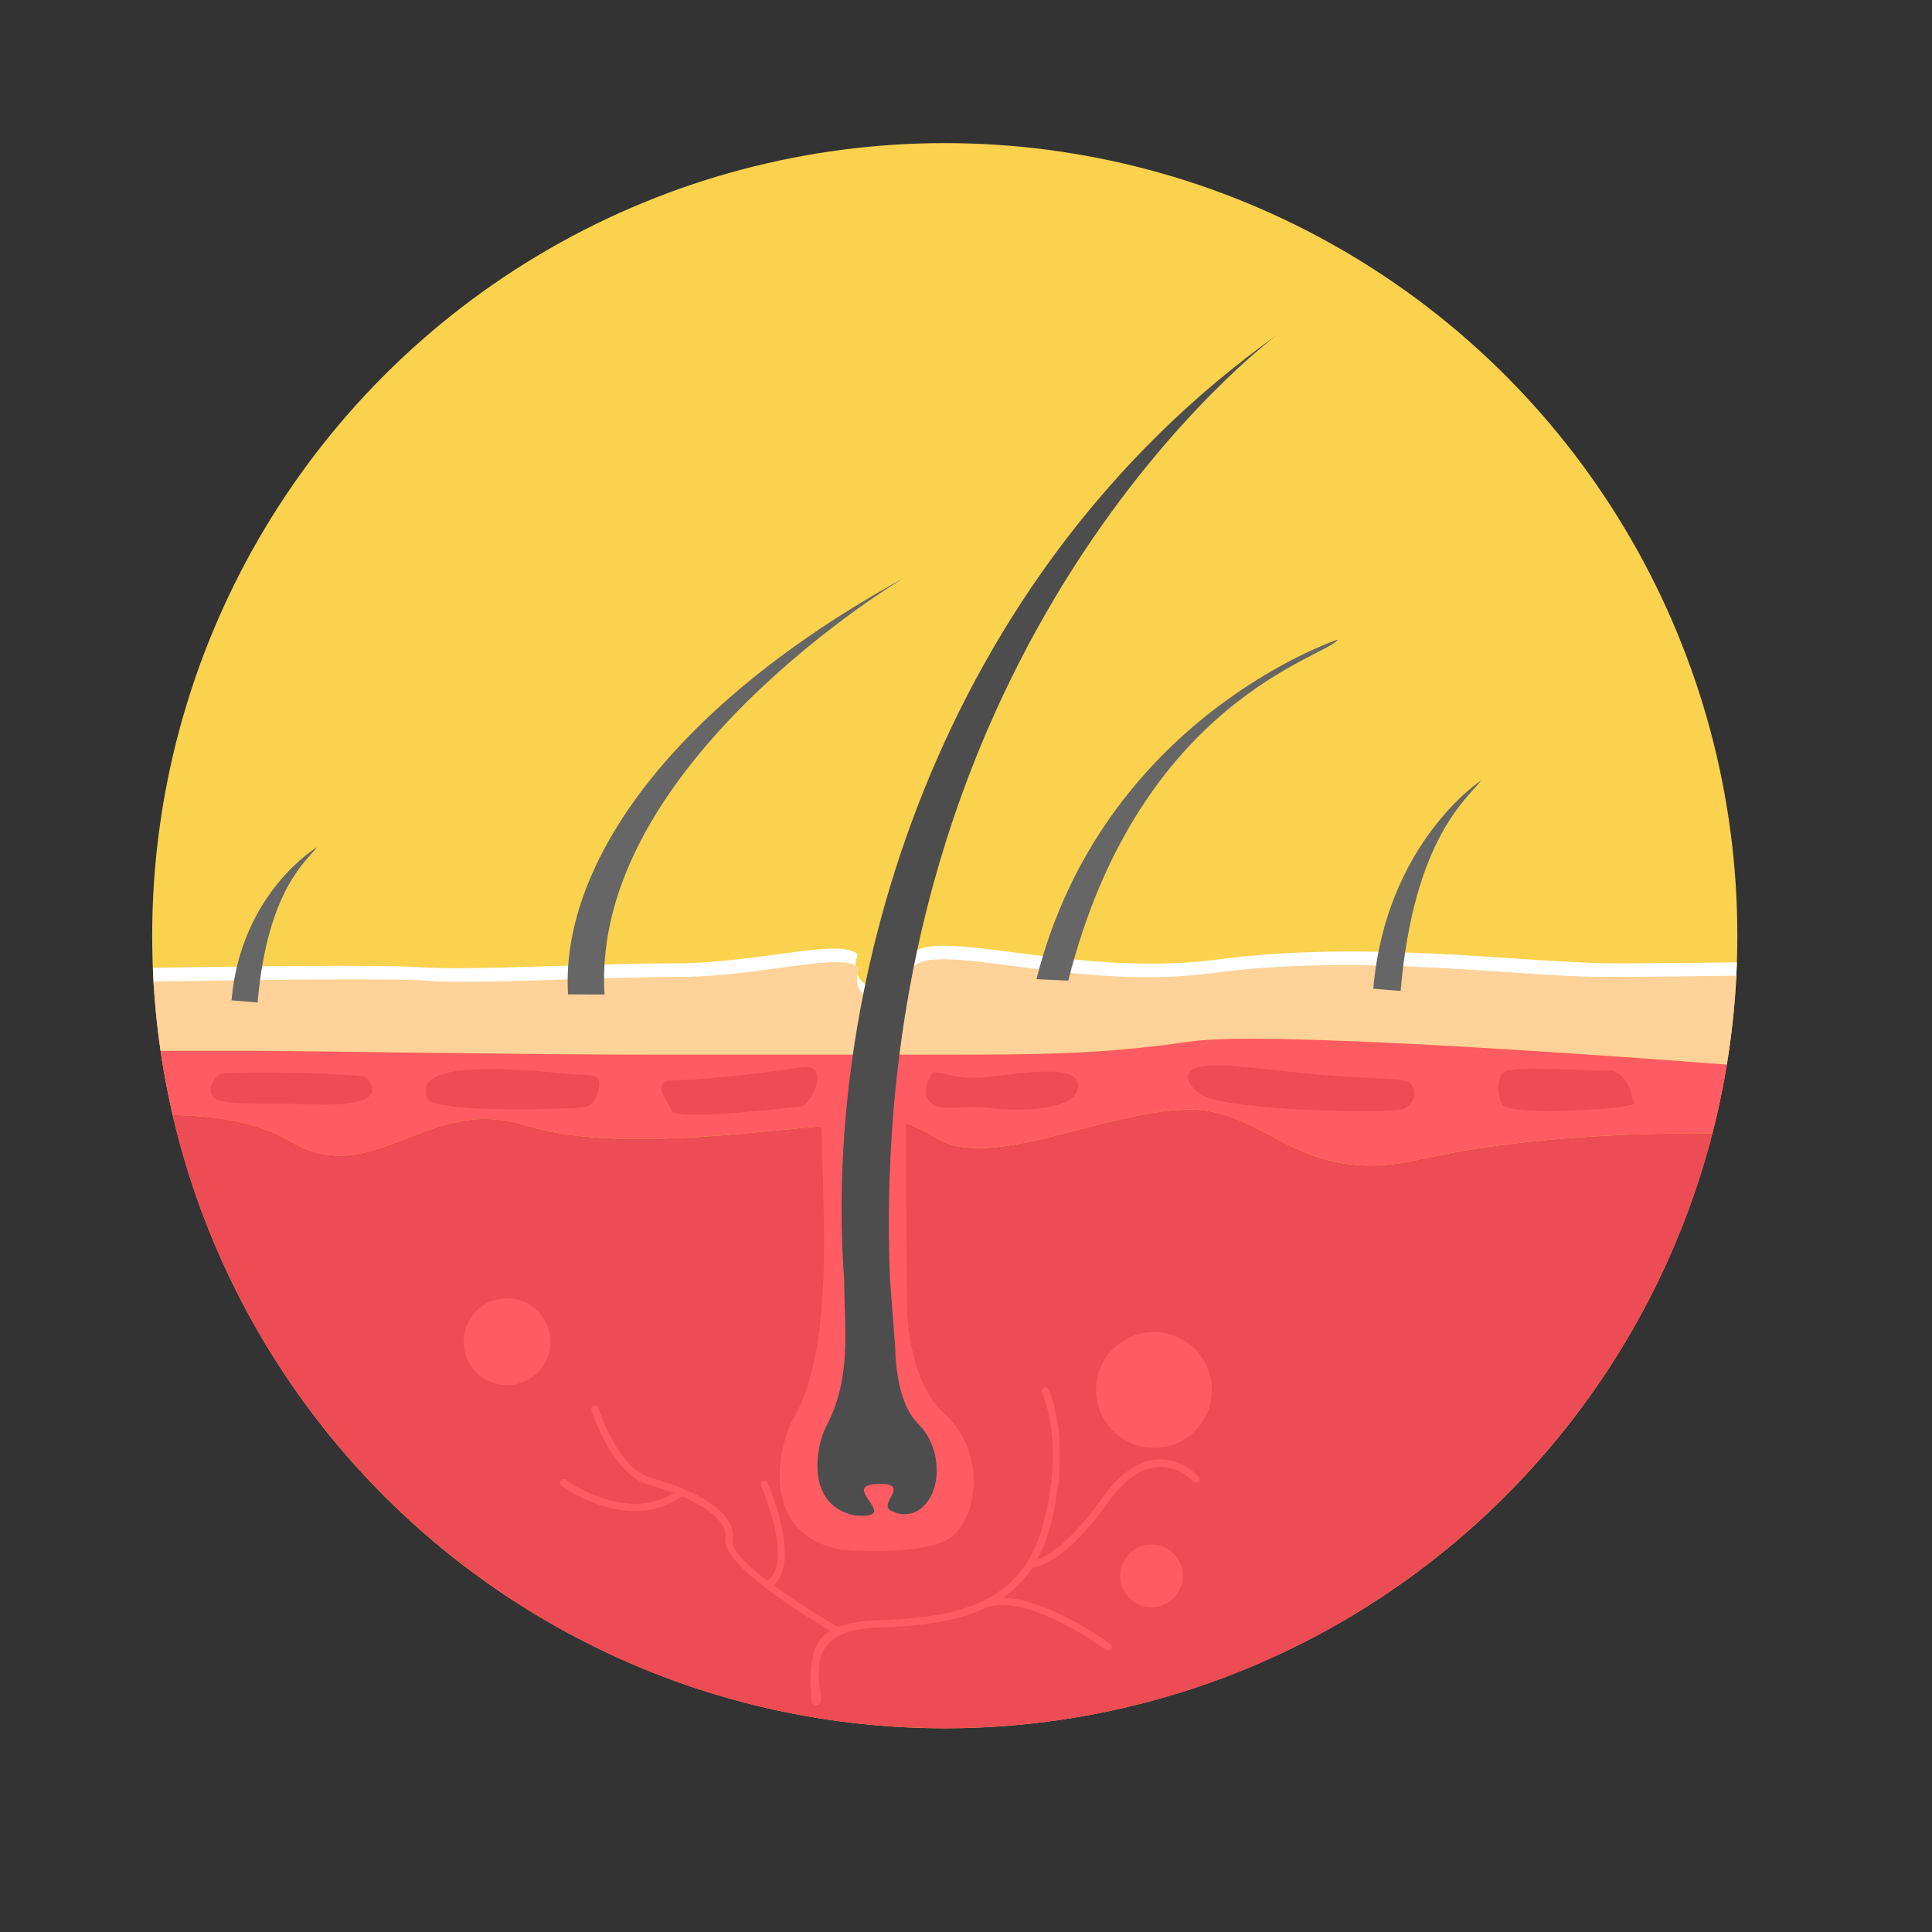 <?xml version="1.0" encoding="UTF-8" standalone="no"?>
<!-- Created with Inkscape (http://www.inkscape.org/) -->

<svg
   width="500"
   height="500"
   viewBox="0 0 132.292 132.292"
   version="1.1"
   id="svg1"
   xml:space="preserve"
   xmlns="http://www.w3.org/2000/svg"
   xmlns:svg="http://www.w3.org/2000/svg"><rect x="0" y="0" width="132.292" height="132.292" fill="#333333" stroke="none"/><defs
     id="defs1" /><g
     id="layer3"
     transform="translate(-284.583)"><g
       id="g7"
       transform="matrix(0.212,0,0,0.212,295.003,9.799)"><circle
         style="fill:#fad24d"
         cx="256"
         cy="255.999"
         r="255.999"
         id="circle1" /><path
         style="fill:#ffffff"
         d="m 0.229,266.374 c 27.83,-0.463 74.118,-1.072 85.687,-0.225 16.834,1.231 56.093,-1.224 82.9,-1.224 26.807,0 53.507,-8.397 59.116,-2.879 -0.697,1.789 -0.849,3.426 -0.607,4.866 -6.718,-4.495 -32.563,3.369 -58.508,3.369 -26.807,0 -66.066,2.454 -82.9,1.224 -11.531,-0.844 -57.562,-0.243 -85.418,0.223 -0.108,-1.78 -0.197,-3.565 -0.266,-5.354 z m 511.611,-1.775 c -0.06,1.791 -0.128,3.578 -0.225,5.36 -10.486,0.157 -24.721,0.315 -39.275,0.315 -28.676,0 -79.491,-7.682 -128.38,-1.222 -48.89,6.46 -97.443,-13.487 -99.941,0.868 -2.441,14.025 -19.759,9.274 -16.362,-1.731 2.46,6.762 14.369,7.823 16.362,-3.625 2.498,-14.356 51.051,5.591 99.941,-0.868 48.888,-6.46 99.703,1.222 128.38,1.222 14.66,0 28.989,-0.161 39.5,-0.317 z"
         id="path1-7" /><path
         style="fill:#fed298"
         d="m 0.437,270.823 c 26.681,-0.467 76.339,-1.184 88.293,-0.295 16.557,1.231 55.165,-1.224 81.526,-1.224 26.363,0 52.623,-8.397 58.137,-2.879 -4.425,11.557 13.368,16.876 15.824,2.518 2.456,-14.356 50.207,5.591 98.288,-0.868 48.081,-6.459 98.052,1.222 126.254,1.222 16.415,0 32.409,-0.21 42.915,-0.383 -0.483,9.73 -1.526,19.31 -3.065,28.725 -45.524,-3.475 -149.545,-10.837 -172.842,-7.507 -30.039,4.293 -48.427,4.293 -83.981,4.293 -35.555,0 -50.881,0 -91.338,0 -40.457,0 -112.796,-1.235 -127.505,-1.235 H 2.698 C 1.626,285.831 0.867,278.369 0.437,270.823 Z"
         id="path2-5" /><path
         style="fill:#ff5b62"
         d="m 6.585,313.937 c 13.306,0.15 27.401,2.183 37.924,8.43 27.089,16.083 44.022,-15.24 76.186,-5.082 32.166,10.16 89.164,-0.668 103.439,0.013 14.274,0.679 12.536,-5.937 29.463,4.22 16.929,10.16 50.791,-7.62 78.724,-9.311 27.935,-1.691 36.4,25.395 77.03,16.085 29.618,-6.787 65.53,-8.627 94.628,-8.471 1.865,-7.274 3.402,-14.675 4.632,-22.181 -45.519,-3.475 -149.545,-10.837 -172.845,-7.505 -30.036,4.289 -48.425,4.289 -83.978,4.289 -35.553,0 -50.881,0 -91.34,0 -40.455,0 -112.793,-1.231 -127.506,-1.231 H 2.698 c 1.021,7.007 2.31,13.931 3.887,20.744 z"
         id="path3-48" /><path
         style="fill:#ed4c54"
         d="m 503.98,319.819 c -29.097,-0.157 -65.01,1.685 -94.628,8.471 -40.63,9.311 -49.095,-17.775 -77.03,-16.085 -27.933,1.691 -61.795,19.471 -78.724,9.311 -16.929,-10.158 -15.191,-3.539 -29.463,-4.22 -14.274,-0.679 -71.272,10.147 -103.439,-0.013 C 88.532,307.125 71.598,338.448 44.51,322.365 33.991,316.118 19.893,314.086 6.586,313.935 32.842,427.414 134.543,512 256.001,512 375.351,512 475.623,430.326 503.98,319.819 Z"
         id="path4-1" /><path
         style="fill:#ff5b62"
         d="m 216.21,316.305 27.219,-0.789 0.317,58.923 c 0,0 -0.197,24.95 12.031,35.877 12.228,10.928 12.259,30.313 3.003,39.401 -3.288,3.228 -14.486,6.154 -36.248,4.593 -26.956,-5.091 -20.271,-33.94 -15.332,-42.479 13.795,-23.851 9.01,-71.518 9.01,-95.526 z"
         id="path5-2" /><path
         style="fill:#4d4d4d"
         d="m 363.373,61.912 c -0.364,0.275 -133.05,98.091 -125.078,304.881 l 1.725,22.679 c 0,0 -0.121,16.807 7.376,24.168 7.494,7.36 7.786,20.598 1.898,26.476 -3.371,3.369 -7.283,3.277 -10.579,1.661 -4.597,-2.256 6.692,-8.84 -3.94,-8.703 -14.073,0.183 8.475,11.483 -7.752,10.202 -16.519,-3.428 -12.42,-22.862 -9.395,-28.614 8.451,-16.065 5.898,-31.115 5.898,-47.287 -7.102,-94.431 29.345,-226.647 139.846,-305.461 z"
         id="path6" /><g
         id="g10">
	<path
   style="fill:#666666"
   d="m 295.889,270.513 -10.275,-0.472 c 21.329,-84.391 97.097,-109.622 97.313,-109.682 -2.917,5.458 -64.039,19.151 -87.038,110.154 z"
   id="path7" />
	<path
   style="fill:#666666"
   d="m 403.241,273.85 -8.831,-0.726 c 4.044,-47.036 34.724,-67.219 34.81,-67.272 -3.981,5.579 -21.689,18.121 -25.979,67.998 z"
   id="path8" />
	<path
   style="fill:#666666"
   d="m 242.752,140.471 c -0.286,0.163 -101.322,60.367 -96.638,134.533 l -11.787,-0.046 c -2.465,-39.027 29.3,-90.939 108.425,-134.487 z"
   id="path9" />
	<path
   style="fill:#666666"
   d="m 34.059,277.575 -8.43,-0.693 c 2.983,-34.686 27.521,-49.41 27.585,-49.448 -2.937,4.112 -15.994,13.362 -19.158,50.143 z"
   id="path10" />
</g><path
         style="fill:#ff5b62"
         d="m 322.792,452.639 c 5.598,0 10.136,4.537 10.136,10.136 0,5.598 -4.537,10.135 -10.136,10.135 -5.598,0 -10.135,-4.537 -10.135,-10.135 0,-5.599 4.537,-10.136 10.135,-10.136 z M 114.614,373.111 c 7.752,0 14.034,6.284 14.034,14.034 0,7.752 -6.284,14.034 -14.034,14.034 -7.752,0 -14.034,-6.284 -14.034,-14.034 -0.001,-7.753 6.283,-14.034 14.034,-14.034 z m 208.959,10.915 c 10.337,0 18.712,8.379 18.712,18.712 0,10.337 -8.379,18.712 -18.712,18.712 -10.337,0 -18.712,-8.379 -18.712,-18.712 -10e-4,-10.335 8.378,-18.712 18.712,-18.712 z"
         id="path11" /><path
         style="fill:#ed4c54"
         d="m 22.224,300.505 c 8.153,-0.551 31.221,-0.421 45.907,0.877 1.342,0.018 6.141,5.512 -0.293,7.755 -6.431,2.243 -17.35,1.114 -27.485,1.114 -10.135,0 -17.544,0 -19.881,-1.559 -2.339,-1.559 -2.339,-5.263 1.755,-8.187 z m 414.12,10.237 c 3.12,3.702 43.568,1.074 42.397,-0.682 -1.169,-1.755 -0.974,-7.992 -7.018,-10.526 -11.677,0.194 -32.323,-1.758 -35.035,0.582 -2.454,1.592 -2.569,7.474 -0.344,10.627 z M 335.943,299.175 c 5.457,-2.923 18.238,-0.423 39.29,1.526 21.052,1.949 29.939,0.791 31.595,3.521 1.658,2.73 0.706,6.251 -2.748,7.783 -3.453,1.532 -56.984,0.655 -64.953,-4.573 -7.966,-5.228 -3.188,-8.26 -3.188,-8.26 z m -83.73,0.929 c 6.238,0.39 7.626,2.939 20.882,1.184 13.255,-1.755 25.411,-2.828 25.946,2.688 0.824,8.488 -18.809,9.002 -28.676,7.642 -5.653,-0.78 -14.449,0.768 -17.566,-0.793 -3.12,-1.56 -4.484,-5.264 -0.586,-10.721 z m -85.217,2.691 c 16.648,-0.417 33.853,-3.111 43.083,-4.326 9.23,-1.215 2.798,12.486 -0.71,12.709 -3.506,0.223 -39.974,4.921 -41.533,1.411 -1.559,-3.51 -6.297,-8.822 -0.84,-9.796 z m -28.01,-1.9 c 5.848,0 6.238,1.559 4.679,6.238 -1.559,4.679 -1.755,4.484 -17.738,4.874 -15.983,0.388 -35.483,-0.359 -37.037,-3.314 -6.517,-15.304 42.734,-7.797 50.096,-7.797 z"
         id="path12" /><path
         style="fill:#ff5b62"
         d="m 338.036,430.716 c 0.445,0.472 0.421,1.22 -0.051,1.663 -0.472,0.445 -1.22,0.421 -1.663,-0.051 -0.038,-0.04 -12.678,-14.139 -27.424,6.502 -13.339,18.675 -22.064,21.023 -24.604,21.287 -2.657,4.033 -5.88,7.212 -9.511,9.726 14.748,0.252 34.565,14.872 34.631,14.92 0.523,0.383 0.637,1.12 0.253,1.645 -0.383,0.523 -1.12,0.637 -1.645,0.254 -0.075,-0.055 -25.788,-19.013 -38.971,-13.525 l -0.844,0.388 -0.027,0.013 -0.026,0.013 -0.002,0.002 -0.64,0.28 c -10.164,4.363 -22.188,5.254 -33.61,5.649 -28.202,0.972 -14.92,23.316 -18.666,24.908 -0.598,0.254 -1.878,-0.038 -2.132,-0.633 -0.011,-0.027 -3.107,-18.807 5.935,-23.184 -7.52,-4.469 -35.37,-21.619 -33.891,-29.761 0.582,-3.204 -1.702,-6.264 -5.345,-8.953 -2.449,-1.81 -5.494,-3.435 -8.72,-4.827 -17.167,12.515 -38.816,-3.331 -38.878,-3.377 -0.529,-0.379 -0.651,-1.116 -0.271,-1.645 0.379,-0.529 1.116,-0.651 1.645,-0.271 0.057,0.042 19.316,14.135 34.894,4.234 -2.626,-1.008 -5.299,-1.858 -7.81,-2.527 -12.323,-3.288 -18.739,-24.13 -18.756,-24.187 -0.188,-0.62 0.163,-1.276 0.782,-1.464 0.62,-0.188 1.277,0.163 1.464,0.782 0.015,0.055 6.046,19.643 17.11,22.595 3.224,0.86 6.714,2.015 10.058,3.415 l 0.027,0.009 0.053,0.022 0.027,0.011 0.007,0.002 c 3.598,1.515 7.024,3.314 9.77,5.341 4.337,3.204 7.027,7.009 6.255,11.258 -0.558,3.069 4.73,8.147 11.331,13.167 0.046,-0.055 0.102,-0.106 0.161,-0.155 8.235,-6.444 -2.278,-30.513 -2.308,-30.581 -0.254,-0.598 0.024,-1.289 0.622,-1.543 0.598,-0.254 1.289,0.024 1.543,0.622 0.031,0.073 11.033,25.193 1.903,33.09 8.537,6.255 18.452,12.106 20.818,13.481 2.842,-1.16 6.8,-1.984 12.299,-2.174 11.187,-0.386 22.946,-1.253 32.762,-5.463 l 0.642,-0.282 c 0.269,-0.137 0.542,-0.26 0.82,-0.379 8.998,-4.269 16.234,-11.655 19.646,-24.58 7.294,-27.64 -0.291,-42.805 -0.31,-42.847 -0.284,-0.584 -0.042,-1.289 0.542,-1.574 0.584,-0.284 1.289,-0.042 1.574,0.542 0.022,0.046 7.988,15.983 0.47,44.478 -1.036,3.929 -2.41,7.376 -4.063,10.401 3.331,-1.069 10.449,-5.087 21.072,-19.958 16.444,-23.021 31.011,-6.798 31.055,-6.751 v -0.008 z"
         id="path13" /></g></g></svg>
